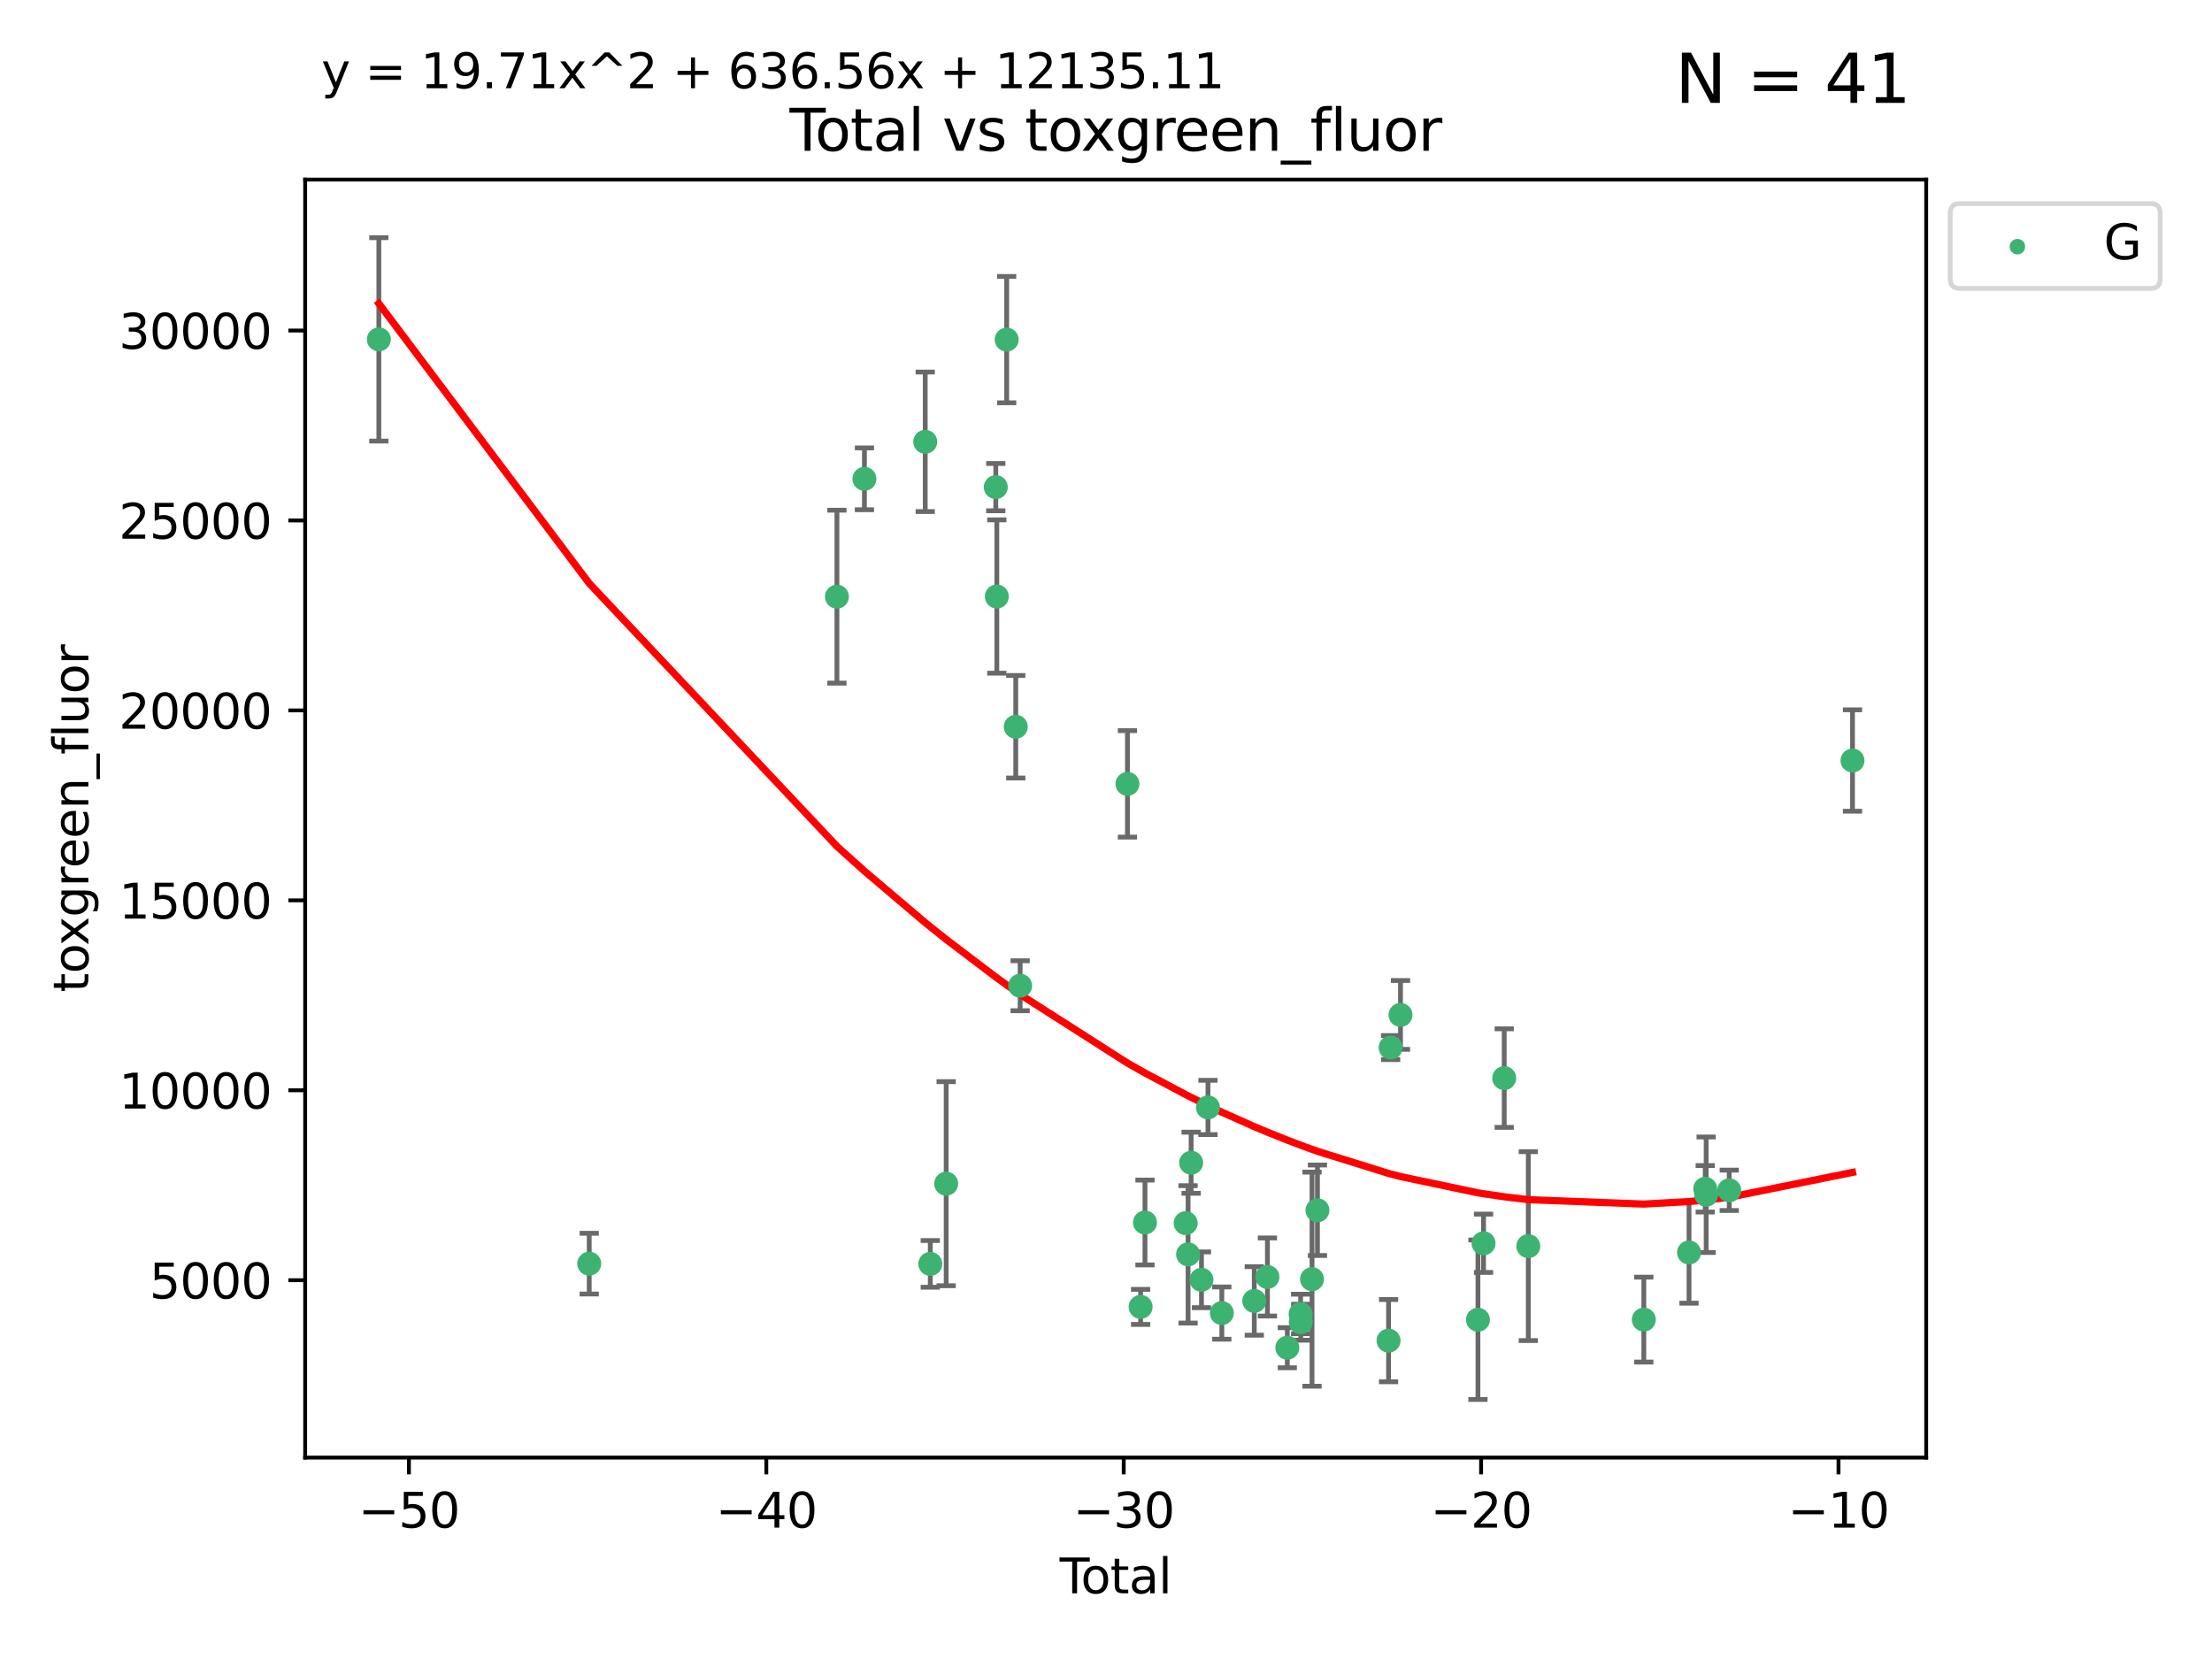 <?xml version="1.0" encoding="utf-8" standalone="no"?>
<!DOCTYPE svg PUBLIC "-//W3C//DTD SVG 1.1//EN"
  "http://www.w3.org/Graphics/SVG/1.1/DTD/svg11.dtd">
<svg xmlns:xlink="http://www.w3.org/1999/xlink" width="460.8pt" height="345.6pt" viewBox="0 0 460.8 345.6" xmlns="http://www.w3.org/2000/svg" version="1.1">
 <defs>
  <style type="text/css">*{stroke-linejoin: round; stroke-linecap: butt}</style>
 </defs>
 <g id="figure_1">
  <g id="patch_1">
   <path d="M 0 345.6 
L 460.8 345.6 
L 460.8 0 
L 0 0 
z
" style="fill: #ffffff"/>
  </g>
  <g id="axes_1">
   <g id="patch_2">
    <path d="M 63.571 303.64 
L 401.26 303.64 
L 401.26 37.411 
L 63.571 37.411 
z
" style="fill: #ffffff"/>
   </g>
   <g id="PathCollection_1">
    <defs>
     <path id="m1e263e8f6e" d="M 0 1.118 
C 0.297 1.118 0.581 1 0.791 0.791 
C 1 0.581 1.118 0.297 1.118 0 
C 1.118 -0.297 1 -0.581 0.791 -0.791 
C 0.581 -1 0.297 -1.118 0 -1.118 
C -0.297 -1.118 -0.581 -1 -0.791 -0.791 
C -1 -0.581 -1.118 -0.297 -1.118 0 
C -1.118 0.297 -1 0.581 -0.791 0.791 
C -0.581 1 -0.297 1.118 0 1.118 
z
" style="stroke: #3cb371"/>
    </defs>
    <g clip-path="url(#p60045086a9)">
     <use xlink:href="#m1e263e8f6e" x="78.921" y="70.697" style="fill: #3cb371; stroke: #3cb371"/>
     <use xlink:href="#m1e263e8f6e" x="122.745" y="263.244" style="fill: #3cb371; stroke: #3cb371"/>
     <use xlink:href="#m1e263e8f6e" x="174.347" y="124.296" style="fill: #3cb371; stroke: #3cb371"/>
     <use xlink:href="#m1e263e8f6e" x="180.076" y="99.749" style="fill: #3cb371; stroke: #3cb371"/>
     <use xlink:href="#m1e263e8f6e" x="192.744" y="92.039" style="fill: #3cb371; stroke: #3cb371"/>
     <use xlink:href="#m1e263e8f6e" x="193.795" y="263.288" style="fill: #3cb371; stroke: #3cb371"/>
     <use xlink:href="#m1e263e8f6e" x="197.107" y="246.582" style="fill: #3cb371; stroke: #3cb371"/>
     <use xlink:href="#m1e263e8f6e" x="207.44" y="101.477" style="fill: #3cb371; stroke: #3cb371"/>
     <use xlink:href="#m1e263e8f6e" x="207.655" y="124.265" style="fill: #3cb371; stroke: #3cb371"/>
     <use xlink:href="#m1e263e8f6e" x="209.708" y="70.746" style="fill: #3cb371; stroke: #3cb371"/>
     <use xlink:href="#m1e263e8f6e" x="211.603" y="151.397" style="fill: #3cb371; stroke: #3cb371"/>
     <use xlink:href="#m1e263e8f6e" x="212.514" y="205.347" style="fill: #3cb371; stroke: #3cb371"/>
     <use xlink:href="#m1e263e8f6e" x="234.867" y="163.297" style="fill: #3cb371; stroke: #3cb371"/>
     <use xlink:href="#m1e263e8f6e" x="237.612" y="272.248" style="fill: #3cb371; stroke: #3cb371"/>
     <use xlink:href="#m1e263e8f6e" x="238.521" y="254.672" style="fill: #3cb371; stroke: #3cb371"/>
     <use xlink:href="#m1e263e8f6e" x="246.995" y="254.801" style="fill: #3cb371; stroke: #3cb371"/>
     <use xlink:href="#m1e263e8f6e" x="247.498" y="261.306" style="fill: #3cb371; stroke: #3cb371"/>
     <use xlink:href="#m1e263e8f6e" x="248.132" y="242.216" style="fill: #3cb371; stroke: #3cb371"/>
     <use xlink:href="#m1e263e8f6e" x="250.289" y="266.605" style="fill: #3cb371; stroke: #3cb371"/>
     <use xlink:href="#m1e263e8f6e" x="251.643" y="230.701" style="fill: #3cb371; stroke: #3cb371"/>
     <use xlink:href="#m1e263e8f6e" x="254.53" y="273.537" style="fill: #3cb371; stroke: #3cb371"/>
     <use xlink:href="#m1e263e8f6e" x="261.288" y="271.005" style="fill: #3cb371; stroke: #3cb371"/>
     <use xlink:href="#m1e263e8f6e" x="264.028" y="266.018" style="fill: #3cb371; stroke: #3cb371"/>
     <use xlink:href="#m1e263e8f6e" x="268.172" y="280.752" style="fill: #3cb371; stroke: #3cb371"/>
     <use xlink:href="#m1e263e8f6e" x="270.942" y="273.724" style="fill: #3cb371; stroke: #3cb371"/>
     <use xlink:href="#m1e263e8f6e" x="270.973" y="275.443" style="fill: #3cb371; stroke: #3cb371"/>
     <use xlink:href="#m1e263e8f6e" x="273.319" y="266.474" style="fill: #3cb371; stroke: #3cb371"/>
     <use xlink:href="#m1e263e8f6e" x="274.449" y="252.122" style="fill: #3cb371; stroke: #3cb371"/>
     <use xlink:href="#m1e263e8f6e" x="289.262" y="279.285" style="fill: #3cb371; stroke: #3cb371"/>
     <use xlink:href="#m1e263e8f6e" x="289.699" y="218.227" style="fill: #3cb371; stroke: #3cb371"/>
     <use xlink:href="#m1e263e8f6e" x="291.75" y="211.426" style="fill: #3cb371; stroke: #3cb371"/>
     <use xlink:href="#m1e263e8f6e" x="307.883" y="274.926" style="fill: #3cb371; stroke: #3cb371"/>
     <use xlink:href="#m1e263e8f6e" x="309.049" y="258.998" style="fill: #3cb371; stroke: #3cb371"/>
     <use xlink:href="#m1e263e8f6e" x="313.358" y="224.588" style="fill: #3cb371; stroke: #3cb371"/>
     <use xlink:href="#m1e263e8f6e" x="318.374" y="259.592" style="fill: #3cb371; stroke: #3cb371"/>
     <use xlink:href="#m1e263e8f6e" x="342.437" y="274.898" style="fill: #3cb371; stroke: #3cb371"/>
     <use xlink:href="#m1e263e8f6e" x="351.854" y="260.916" style="fill: #3cb371; stroke: #3cb371"/>
     <use xlink:href="#m1e263e8f6e" x="355.23" y="247.646" style="fill: #3cb371; stroke: #3cb371"/>
     <use xlink:href="#m1e263e8f6e" x="355.424" y="248.886" style="fill: #3cb371; stroke: #3cb371"/>
     <use xlink:href="#m1e263e8f6e" x="360.232" y="247.962" style="fill: #3cb371; stroke: #3cb371"/>
     <use xlink:href="#m1e263e8f6e" x="385.911" y="158.432" style="fill: #3cb371; stroke: #3cb371"/>
    </g>
   </g>
   <g id="matplotlib.axis_1">
    <g id="xtick_1">
     <g id="line2d_1">
      <defs>
       <path id="ma4c4cfadae" d="M 0 0 
L 0 3.5 
" style="stroke: #000000; stroke-width: 0.8"/>
      </defs>
      <g>
       <use xlink:href="#ma4c4cfadae" x="85.187" y="303.64" style="stroke: #000000; stroke-width: 0.8"/>
      </g>
     </g>
     <g id="text_1">
      <!-- −50 -->
      <g transform="translate(74.634 318.238)scale(0.1 -0.1)">
       <defs>
        <path id="DejaVuSans-2212" d="M 678 2272 
L 4684 2272 
L 4684 1741 
L 678 1741 
L 678 2272 
z
" transform="scale(0.016)"/>
        <path id="DejaVuSans-35" d="M 691 4666 
L 3169 4666 
L 3169 4134 
L 1269 4134 
L 1269 2991 
Q 1406 3038 1543 3061 
Q 1681 3084 1819 3084 
Q 2600 3084 3056 2656 
Q 3513 2228 3513 1497 
Q 3513 744 3044 326 
Q 2575 -91 1722 -91 
Q 1428 -91 1123 -41 
Q 819 9 494 109 
L 494 744 
Q 775 591 1075 516 
Q 1375 441 1709 441 
Q 2250 441 2565 725 
Q 2881 1009 2881 1497 
Q 2881 1984 2565 2268 
Q 2250 2553 1709 2553 
Q 1456 2553 1204 2497 
Q 953 2441 691 2322 
L 691 4666 
z
" transform="scale(0.016)"/>
        <path id="DejaVuSans-30" d="M 2034 4250 
Q 1547 4250 1301 3770 
Q 1056 3291 1056 2328 
Q 1056 1369 1301 889 
Q 1547 409 2034 409 
Q 2525 409 2770 889 
Q 3016 1369 3016 2328 
Q 3016 3291 2770 3770 
Q 2525 4250 2034 4250 
z
M 2034 4750 
Q 2819 4750 3233 4129 
Q 3647 3509 3647 2328 
Q 3647 1150 3233 529 
Q 2819 -91 2034 -91 
Q 1250 -91 836 529 
Q 422 1150 422 2328 
Q 422 3509 836 4129 
Q 1250 4750 2034 4750 
z
" transform="scale(0.016)"/>
       </defs>
       <use xlink:href="#DejaVuSans-2212"/>
       <use xlink:href="#DejaVuSans-35" x="83.789"/>
       <use xlink:href="#DejaVuSans-30" x="147.412"/>
      </g>
     </g>
    </g>
    <g id="xtick_2">
     <g id="line2d_2">
      <g>
       <use xlink:href="#ma4c4cfadae" x="159.638" y="303.64" style="stroke: #000000; stroke-width: 0.8"/>
      </g>
     </g>
     <g id="text_2">
      <!-- −40 -->
      <g transform="translate(149.086 318.238)scale(0.1 -0.1)">
       <defs>
        <path id="DejaVuSans-34" d="M 2419 4116 
L 825 1625 
L 2419 1625 
L 2419 4116 
z
M 2253 4666 
L 3047 4666 
L 3047 1625 
L 3713 1625 
L 3713 1100 
L 3047 1100 
L 3047 0 
L 2419 0 
L 2419 1100 
L 313 1100 
L 313 1709 
L 2253 4666 
z
" transform="scale(0.016)"/>
       </defs>
       <use xlink:href="#DejaVuSans-2212"/>
       <use xlink:href="#DejaVuSans-34" x="83.789"/>
       <use xlink:href="#DejaVuSans-30" x="147.412"/>
      </g>
     </g>
    </g>
    <g id="xtick_3">
     <g id="line2d_3">
      <g>
       <use xlink:href="#ma4c4cfadae" x="234.089" y="303.64" style="stroke: #000000; stroke-width: 0.8"/>
      </g>
     </g>
     <g id="text_3">
      <!-- −30 -->
      <g transform="translate(223.537 318.238)scale(0.1 -0.1)">
       <defs>
        <path id="DejaVuSans-33" d="M 2597 2516 
Q 3050 2419 3304 2112 
Q 3559 1806 3559 1356 
Q 3559 666 3084 287 
Q 2609 -91 1734 -91 
Q 1441 -91 1130 -33 
Q 819 25 488 141 
L 488 750 
Q 750 597 1062 519 
Q 1375 441 1716 441 
Q 2309 441 2620 675 
Q 2931 909 2931 1356 
Q 2931 1769 2642 2001 
Q 2353 2234 1838 2234 
L 1294 2234 
L 1294 2753 
L 1863 2753 
Q 2328 2753 2575 2939 
Q 2822 3125 2822 3475 
Q 2822 3834 2567 4026 
Q 2313 4219 1838 4219 
Q 1578 4219 1281 4162 
Q 984 4106 628 3988 
L 628 4550 
Q 988 4650 1302 4700 
Q 1616 4750 1894 4750 
Q 2613 4750 3031 4423 
Q 3450 4097 3450 3541 
Q 3450 3153 3228 2886 
Q 3006 2619 2597 2516 
z
" transform="scale(0.016)"/>
       </defs>
       <use xlink:href="#DejaVuSans-2212"/>
       <use xlink:href="#DejaVuSans-33" x="83.789"/>
       <use xlink:href="#DejaVuSans-30" x="147.412"/>
      </g>
     </g>
    </g>
    <g id="xtick_4">
     <g id="line2d_4">
      <g>
       <use xlink:href="#ma4c4cfadae" x="308.541" y="303.64" style="stroke: #000000; stroke-width: 0.8"/>
      </g>
     </g>
     <g id="text_4">
      <!-- −20 -->
      <g transform="translate(297.988 318.238)scale(0.1 -0.1)">
       <defs>
        <path id="DejaVuSans-32" d="M 1228 531 
L 3431 531 
L 3431 0 
L 469 0 
L 469 531 
Q 828 903 1448 1529 
Q 2069 2156 2228 2338 
Q 2531 2678 2651 2914 
Q 2772 3150 2772 3378 
Q 2772 3750 2511 3984 
Q 2250 4219 1831 4219 
Q 1534 4219 1204 4116 
Q 875 4013 500 3803 
L 500 4441 
Q 881 4594 1212 4672 
Q 1544 4750 1819 4750 
Q 2544 4750 2975 4387 
Q 3406 4025 3406 3419 
Q 3406 3131 3298 2873 
Q 3191 2616 2906 2266 
Q 2828 2175 2409 1742 
Q 1991 1309 1228 531 
z
" transform="scale(0.016)"/>
       </defs>
       <use xlink:href="#DejaVuSans-2212"/>
       <use xlink:href="#DejaVuSans-32" x="83.789"/>
       <use xlink:href="#DejaVuSans-30" x="147.412"/>
      </g>
     </g>
    </g>
    <g id="xtick_5">
     <g id="line2d_5">
      <g>
       <use xlink:href="#ma4c4cfadae" x="382.992" y="303.64" style="stroke: #000000; stroke-width: 0.8"/>
      </g>
     </g>
     <g id="text_5">
      <!-- −10 -->
      <g transform="translate(372.44 318.238)scale(0.1 -0.1)">
       <defs>
        <path id="DejaVuSans-31" d="M 794 531 
L 1825 531 
L 1825 4091 
L 703 3866 
L 703 4441 
L 1819 4666 
L 2450 4666 
L 2450 531 
L 3481 531 
L 3481 0 
L 794 0 
L 794 531 
z
" transform="scale(0.016)"/>
       </defs>
       <use xlink:href="#DejaVuSans-2212"/>
       <use xlink:href="#DejaVuSans-31" x="83.789"/>
       <use xlink:href="#DejaVuSans-30" x="147.412"/>
      </g>
     </g>
    </g>
    <g id="text_6">
     <!-- Total -->
     <g transform="translate(220.739 331.917)scale(0.1 -0.1)">
      <defs>
       <path id="DejaVuSans-54" d="M -19 4666 
L 3928 4666 
L 3928 4134 
L 2272 4134 
L 2272 0 
L 1638 0 
L 1638 4134 
L -19 4134 
L -19 4666 
z
" transform="scale(0.016)"/>
       <path id="DejaVuSans-6f" d="M 1959 3097 
Q 1497 3097 1228 2736 
Q 959 2375 959 1747 
Q 959 1119 1226 758 
Q 1494 397 1959 397 
Q 2419 397 2687 759 
Q 2956 1122 2956 1747 
Q 2956 2369 2687 2733 
Q 2419 3097 1959 3097 
z
M 1959 3584 
Q 2709 3584 3137 3096 
Q 3566 2609 3566 1747 
Q 3566 888 3137 398 
Q 2709 -91 1959 -91 
Q 1206 -91 779 398 
Q 353 888 353 1747 
Q 353 2609 779 3096 
Q 1206 3584 1959 3584 
z
" transform="scale(0.016)"/>
       <path id="DejaVuSans-74" d="M 1172 4494 
L 1172 3500 
L 2356 3500 
L 2356 3053 
L 1172 3053 
L 1172 1153 
Q 1172 725 1289 603 
Q 1406 481 1766 481 
L 2356 481 
L 2356 0 
L 1766 0 
Q 1100 0 847 248 
Q 594 497 594 1153 
L 594 3053 
L 172 3053 
L 172 3500 
L 594 3500 
L 594 4494 
L 1172 4494 
z
" transform="scale(0.016)"/>
       <path id="DejaVuSans-61" d="M 2194 1759 
Q 1497 1759 1228 1600 
Q 959 1441 959 1056 
Q 959 750 1161 570 
Q 1363 391 1709 391 
Q 2188 391 2477 730 
Q 2766 1069 2766 1631 
L 2766 1759 
L 2194 1759 
z
M 3341 1997 
L 3341 0 
L 2766 0 
L 2766 531 
Q 2569 213 2275 61 
Q 1981 -91 1556 -91 
Q 1019 -91 701 211 
Q 384 513 384 1019 
Q 384 1609 779 1909 
Q 1175 2209 1959 2209 
L 2766 2209 
L 2766 2266 
Q 2766 2663 2505 2880 
Q 2244 3097 1772 3097 
Q 1472 3097 1187 3025 
Q 903 2953 641 2809 
L 641 3341 
Q 956 3463 1253 3523 
Q 1550 3584 1831 3584 
Q 2591 3584 2966 3190 
Q 3341 2797 3341 1997 
z
" transform="scale(0.016)"/>
       <path id="DejaVuSans-6c" d="M 603 4863 
L 1178 4863 
L 1178 0 
L 603 0 
L 603 4863 
z
" transform="scale(0.016)"/>
      </defs>
      <use xlink:href="#DejaVuSans-54"/>
      <use xlink:href="#DejaVuSans-6f" x="44.084"/>
      <use xlink:href="#DejaVuSans-74" x="105.266"/>
      <use xlink:href="#DejaVuSans-61" x="144.475"/>
      <use xlink:href="#DejaVuSans-6c" x="205.754"/>
     </g>
    </g>
   </g>
   <g id="matplotlib.axis_2">
    <g id="ytick_1">
     <g id="line2d_6">
      <defs>
       <path id="mcd22db658a" d="M 0 0 
L -3.5 0 
" style="stroke: #000000; stroke-width: 0.8"/>
      </defs>
      <g>
       <use xlink:href="#mcd22db658a" x="63.571" y="266.693" style="stroke: #000000; stroke-width: 0.8"/>
      </g>
     </g>
     <g id="text_7">
      <!-- 5000 -->
      <g transform="translate(31.121 270.492)scale(0.1 -0.1)">
       <use xlink:href="#DejaVuSans-35"/>
       <use xlink:href="#DejaVuSans-30" x="63.623"/>
       <use xlink:href="#DejaVuSans-30" x="127.246"/>
       <use xlink:href="#DejaVuSans-30" x="190.869"/>
      </g>
     </g>
    </g>
    <g id="ytick_2">
     <g id="line2d_7">
      <g>
       <use xlink:href="#mcd22db658a" x="63.571" y="227.125" style="stroke: #000000; stroke-width: 0.8"/>
      </g>
     </g>
     <g id="text_8">
      <!-- 10000 -->
      <g transform="translate(24.759 230.924)scale(0.1 -0.1)">
       <use xlink:href="#DejaVuSans-31"/>
       <use xlink:href="#DejaVuSans-30" x="63.623"/>
       <use xlink:href="#DejaVuSans-30" x="127.246"/>
       <use xlink:href="#DejaVuSans-30" x="190.869"/>
       <use xlink:href="#DejaVuSans-30" x="254.492"/>
      </g>
     </g>
    </g>
    <g id="ytick_3">
     <g id="line2d_8">
      <g>
       <use xlink:href="#mcd22db658a" x="63.571" y="187.557" style="stroke: #000000; stroke-width: 0.8"/>
      </g>
     </g>
     <g id="text_9">
      <!-- 15000 -->
      <g transform="translate(24.759 191.356)scale(0.1 -0.1)">
       <use xlink:href="#DejaVuSans-31"/>
       <use xlink:href="#DejaVuSans-35" x="63.623"/>
       <use xlink:href="#DejaVuSans-30" x="127.246"/>
       <use xlink:href="#DejaVuSans-30" x="190.869"/>
       <use xlink:href="#DejaVuSans-30" x="254.492"/>
      </g>
     </g>
    </g>
    <g id="ytick_4">
     <g id="line2d_9">
      <g>
       <use xlink:href="#mcd22db658a" x="63.571" y="147.989" style="stroke: #000000; stroke-width: 0.8"/>
      </g>
     </g>
     <g id="text_10">
      <!-- 20000 -->
      <g transform="translate(24.759 151.788)scale(0.1 -0.1)">
       <use xlink:href="#DejaVuSans-32"/>
       <use xlink:href="#DejaVuSans-30" x="63.623"/>
       <use xlink:href="#DejaVuSans-30" x="127.246"/>
       <use xlink:href="#DejaVuSans-30" x="190.869"/>
       <use xlink:href="#DejaVuSans-30" x="254.492"/>
      </g>
     </g>
    </g>
    <g id="ytick_5">
     <g id="line2d_10">
      <g>
       <use xlink:href="#mcd22db658a" x="63.571" y="108.421" style="stroke: #000000; stroke-width: 0.8"/>
      </g>
     </g>
     <g id="text_11">
      <!-- 25000 -->
      <g transform="translate(24.759 112.22)scale(0.1 -0.1)">
       <use xlink:href="#DejaVuSans-32"/>
       <use xlink:href="#DejaVuSans-35" x="63.623"/>
       <use xlink:href="#DejaVuSans-30" x="127.246"/>
       <use xlink:href="#DejaVuSans-30" x="190.869"/>
       <use xlink:href="#DejaVuSans-30" x="254.492"/>
      </g>
     </g>
    </g>
    <g id="ytick_6">
     <g id="line2d_11">
      <g>
       <use xlink:href="#mcd22db658a" x="63.571" y="68.853" style="stroke: #000000; stroke-width: 0.8"/>
      </g>
     </g>
     <g id="text_12">
      <!-- 30000 -->
      <g transform="translate(24.759 72.652)scale(0.1 -0.1)">
       <use xlink:href="#DejaVuSans-33"/>
       <use xlink:href="#DejaVuSans-30" x="63.623"/>
       <use xlink:href="#DejaVuSans-30" x="127.246"/>
       <use xlink:href="#DejaVuSans-30" x="190.869"/>
       <use xlink:href="#DejaVuSans-30" x="254.492"/>
      </g>
     </g>
    </g>
    <g id="text_13">
     <!-- toxgreen_fluor -->
     <g transform="translate(18.401 206.72)rotate(-90)scale(0.1 -0.1)">
      <defs>
       <path id="DejaVuSans-78" d="M 3513 3500 
L 2247 1797 
L 3578 0 
L 2900 0 
L 1881 1375 
L 863 0 
L 184 0 
L 1544 1831 
L 300 3500 
L 978 3500 
L 1906 2253 
L 2834 3500 
L 3513 3500 
z
" transform="scale(0.016)"/>
       <path id="DejaVuSans-67" d="M 2906 1791 
Q 2906 2416 2648 2759 
Q 2391 3103 1925 3103 
Q 1463 3103 1205 2759 
Q 947 2416 947 1791 
Q 947 1169 1205 825 
Q 1463 481 1925 481 
Q 2391 481 2648 825 
Q 2906 1169 2906 1791 
z
M 3481 434 
Q 3481 -459 3084 -895 
Q 2688 -1331 1869 -1331 
Q 1566 -1331 1297 -1286 
Q 1028 -1241 775 -1147 
L 775 -588 
Q 1028 -725 1275 -790 
Q 1522 -856 1778 -856 
Q 2344 -856 2625 -561 
Q 2906 -266 2906 331 
L 2906 616 
Q 2728 306 2450 153 
Q 2172 0 1784 0 
Q 1141 0 747 490 
Q 353 981 353 1791 
Q 353 2603 747 3093 
Q 1141 3584 1784 3584 
Q 2172 3584 2450 3431 
Q 2728 3278 2906 2969 
L 2906 3500 
L 3481 3500 
L 3481 434 
z
" transform="scale(0.016)"/>
       <path id="DejaVuSans-72" d="M 2631 2963 
Q 2534 3019 2420 3045 
Q 2306 3072 2169 3072 
Q 1681 3072 1420 2755 
Q 1159 2438 1159 1844 
L 1159 0 
L 581 0 
L 581 3500 
L 1159 3500 
L 1159 2956 
Q 1341 3275 1631 3429 
Q 1922 3584 2338 3584 
Q 2397 3584 2469 3576 
Q 2541 3569 2628 3553 
L 2631 2963 
z
" transform="scale(0.016)"/>
       <path id="DejaVuSans-65" d="M 3597 1894 
L 3597 1613 
L 953 1613 
Q 991 1019 1311 708 
Q 1631 397 2203 397 
Q 2534 397 2845 478 
Q 3156 559 3463 722 
L 3463 178 
Q 3153 47 2828 -22 
Q 2503 -91 2169 -91 
Q 1331 -91 842 396 
Q 353 884 353 1716 
Q 353 2575 817 3079 
Q 1281 3584 2069 3584 
Q 2775 3584 3186 3129 
Q 3597 2675 3597 1894 
z
M 3022 2063 
Q 3016 2534 2758 2815 
Q 2500 3097 2075 3097 
Q 1594 3097 1305 2825 
Q 1016 2553 972 2059 
L 3022 2063 
z
" transform="scale(0.016)"/>
       <path id="DejaVuSans-6e" d="M 3513 2113 
L 3513 0 
L 2938 0 
L 2938 2094 
Q 2938 2591 2744 2837 
Q 2550 3084 2163 3084 
Q 1697 3084 1428 2787 
Q 1159 2491 1159 1978 
L 1159 0 
L 581 0 
L 581 3500 
L 1159 3500 
L 1159 2956 
Q 1366 3272 1645 3428 
Q 1925 3584 2291 3584 
Q 2894 3584 3203 3211 
Q 3513 2838 3513 2113 
z
" transform="scale(0.016)"/>
       <path id="DejaVuSans-5f" d="M 3263 -1063 
L 3263 -1509 
L -63 -1509 
L -63 -1063 
L 3263 -1063 
z
" transform="scale(0.016)"/>
       <path id="DejaVuSans-66" d="M 2375 4863 
L 2375 4384 
L 1825 4384 
Q 1516 4384 1395 4259 
Q 1275 4134 1275 3809 
L 1275 3500 
L 2222 3500 
L 2222 3053 
L 1275 3053 
L 1275 0 
L 697 0 
L 697 3053 
L 147 3053 
L 147 3500 
L 697 3500 
L 697 3744 
Q 697 4328 969 4595 
Q 1241 4863 1831 4863 
L 2375 4863 
z
" transform="scale(0.016)"/>
       <path id="DejaVuSans-75" d="M 544 1381 
L 544 3500 
L 1119 3500 
L 1119 1403 
Q 1119 906 1312 657 
Q 1506 409 1894 409 
Q 2359 409 2629 706 
Q 2900 1003 2900 1516 
L 2900 3500 
L 3475 3500 
L 3475 0 
L 2900 0 
L 2900 538 
Q 2691 219 2414 64 
Q 2138 -91 1772 -91 
Q 1169 -91 856 284 
Q 544 659 544 1381 
z
M 1991 3584 
L 1991 3584 
z
" transform="scale(0.016)"/>
      </defs>
      <use xlink:href="#DejaVuSans-74"/>
      <use xlink:href="#DejaVuSans-6f" x="39.209"/>
      <use xlink:href="#DejaVuSans-78" x="97.266"/>
      <use xlink:href="#DejaVuSans-67" x="156.445"/>
      <use xlink:href="#DejaVuSans-72" x="219.922"/>
      <use xlink:href="#DejaVuSans-65" x="258.785"/>
      <use xlink:href="#DejaVuSans-65" x="320.309"/>
      <use xlink:href="#DejaVuSans-6e" x="381.832"/>
      <use xlink:href="#DejaVuSans-5f" x="445.211"/>
      <use xlink:href="#DejaVuSans-66" x="495.211"/>
      <use xlink:href="#DejaVuSans-6c" x="530.416"/>
      <use xlink:href="#DejaVuSans-75" x="558.199"/>
      <use xlink:href="#DejaVuSans-6f" x="621.578"/>
      <use xlink:href="#DejaVuSans-72" x="682.76"/>
     </g>
    </g>
   </g>
   <g id="LineCollection_1">
    <path d="M 78.921 91.882 
L 78.921 49.513 
" clip-path="url(#p60045086a9)" style="fill: none; stroke: #696969"/>
    <path d="M 122.745 269.569 
L 122.745 256.919 
" clip-path="url(#p60045086a9)" style="fill: none; stroke: #696969"/>
    <path d="M 174.347 142.309 
L 174.347 106.282 
" clip-path="url(#p60045086a9)" style="fill: none; stroke: #696969"/>
    <path d="M 180.076 106.185 
L 180.076 93.313 
" clip-path="url(#p60045086a9)" style="fill: none; stroke: #696969"/>
    <path d="M 192.744 106.568 
L 192.744 77.509 
" clip-path="url(#p60045086a9)" style="fill: none; stroke: #696969"/>
    <path d="M 193.795 268.154 
L 193.795 258.423 
" clip-path="url(#p60045086a9)" style="fill: none; stroke: #696969"/>
    <path d="M 197.107 267.841 
L 197.107 225.323 
" clip-path="url(#p60045086a9)" style="fill: none; stroke: #696969"/>
    <path d="M 207.44 106.404 
L 207.44 96.549 
" clip-path="url(#p60045086a9)" style="fill: none; stroke: #696969"/>
    <path d="M 207.655 140.234 
L 207.655 108.295 
" clip-path="url(#p60045086a9)" style="fill: none; stroke: #696969"/>
    <path d="M 209.708 83.907 
L 209.708 57.586 
" clip-path="url(#p60045086a9)" style="fill: none; stroke: #696969"/>
    <path d="M 211.603 162.075 
L 211.603 140.718 
" clip-path="url(#p60045086a9)" style="fill: none; stroke: #696969"/>
    <path d="M 212.514 210.557 
L 212.514 200.138 
" clip-path="url(#p60045086a9)" style="fill: none; stroke: #696969"/>
    <path d="M 234.867 174.387 
L 234.867 152.207 
" clip-path="url(#p60045086a9)" style="fill: none; stroke: #696969"/>
    <path d="M 237.612 275.902 
L 237.612 268.594 
" clip-path="url(#p60045086a9)" style="fill: none; stroke: #696969"/>
    <path d="M 238.521 263.511 
L 238.521 245.832 
" clip-path="url(#p60045086a9)" style="fill: none; stroke: #696969"/>
    <path d="M 246.995 255.473 
L 246.995 254.128 
" clip-path="url(#p60045086a9)" style="fill: none; stroke: #696969"/>
    <path d="M 247.498 275.619 
L 247.498 246.993 
" clip-path="url(#p60045086a9)" style="fill: none; stroke: #696969"/>
    <path d="M 248.132 248.578 
L 248.132 235.854 
" clip-path="url(#p60045086a9)" style="fill: none; stroke: #696969"/>
    <path d="M 250.289 272.414 
L 250.289 260.795 
" clip-path="url(#p60045086a9)" style="fill: none; stroke: #696969"/>
    <path d="M 251.643 236.35 
L 251.643 225.052 
" clip-path="url(#p60045086a9)" style="fill: none; stroke: #696969"/>
    <path d="M 254.53 278.977 
L 254.53 268.098 
" clip-path="url(#p60045086a9)" style="fill: none; stroke: #696969"/>
    <path d="M 261.288 278.145 
L 261.288 263.865 
" clip-path="url(#p60045086a9)" style="fill: none; stroke: #696969"/>
    <path d="M 264.028 274.149 
L 264.028 257.888 
" clip-path="url(#p60045086a9)" style="fill: none; stroke: #696969"/>
    <path d="M 268.172 284.926 
L 268.172 276.579 
" clip-path="url(#p60045086a9)" style="fill: none; stroke: #696969"/>
    <path d="M 270.942 277.841 
L 270.942 269.608 
" clip-path="url(#p60045086a9)" style="fill: none; stroke: #696969"/>
    <path d="M 270.973 279.191 
L 270.973 271.695 
" clip-path="url(#p60045086a9)" style="fill: none; stroke: #696969"/>
    <path d="M 273.319 288.774 
L 273.319 244.174 
" clip-path="url(#p60045086a9)" style="fill: none; stroke: #696969"/>
    <path d="M 274.449 261.548 
L 274.449 242.697 
" clip-path="url(#p60045086a9)" style="fill: none; stroke: #696969"/>
    <path d="M 289.262 287.854 
L 289.262 270.717 
" clip-path="url(#p60045086a9)" style="fill: none; stroke: #696969"/>
    <path d="M 289.699 220.73 
L 289.699 215.723 
" clip-path="url(#p60045086a9)" style="fill: none; stroke: #696969"/>
    <path d="M 291.75 218.596 
L 291.75 204.256 
" clip-path="url(#p60045086a9)" style="fill: none; stroke: #696969"/>
    <path d="M 307.883 291.539 
L 307.883 258.313 
" clip-path="url(#p60045086a9)" style="fill: none; stroke: #696969"/>
    <path d="M 309.049 265.074 
L 309.049 252.922 
" clip-path="url(#p60045086a9)" style="fill: none; stroke: #696969"/>
    <path d="M 313.358 234.857 
L 313.358 214.32 
" clip-path="url(#p60045086a9)" style="fill: none; stroke: #696969"/>
    <path d="M 318.374 279.266 
L 318.374 239.918 
" clip-path="url(#p60045086a9)" style="fill: none; stroke: #696969"/>
    <path d="M 342.437 283.742 
L 342.437 266.054 
" clip-path="url(#p60045086a9)" style="fill: none; stroke: #696969"/>
    <path d="M 351.854 271.48 
L 351.854 250.353 
" clip-path="url(#p60045086a9)" style="fill: none; stroke: #696969"/>
    <path d="M 355.23 252.489 
L 355.23 242.802 
" clip-path="url(#p60045086a9)" style="fill: none; stroke: #696969"/>
    <path d="M 355.424 260.915 
L 355.424 236.858 
" clip-path="url(#p60045086a9)" style="fill: none; stroke: #696969"/>
    <path d="M 360.232 252.169 
L 360.232 243.756 
" clip-path="url(#p60045086a9)" style="fill: none; stroke: #696969"/>
    <path d="M 385.911 168.993 
L 385.911 147.871 
" clip-path="url(#p60045086a9)" style="fill: none; stroke: #696969"/>
   </g>
   <g id="line2d_12">
    <defs>
     <path id="m87ca6bdccc" d="M 2 0 
L -2 -0 
" style="stroke: #696969"/>
    </defs>
    <g clip-path="url(#p60045086a9)">
     <use xlink:href="#m87ca6bdccc" x="78.921" y="91.882" style="fill: #696969; stroke: #696969"/>
     <use xlink:href="#m87ca6bdccc" x="122.745" y="269.569" style="fill: #696969; stroke: #696969"/>
     <use xlink:href="#m87ca6bdccc" x="174.347" y="142.309" style="fill: #696969; stroke: #696969"/>
     <use xlink:href="#m87ca6bdccc" x="180.076" y="106.185" style="fill: #696969; stroke: #696969"/>
     <use xlink:href="#m87ca6bdccc" x="192.744" y="106.568" style="fill: #696969; stroke: #696969"/>
     <use xlink:href="#m87ca6bdccc" x="193.795" y="268.154" style="fill: #696969; stroke: #696969"/>
     <use xlink:href="#m87ca6bdccc" x="197.107" y="267.841" style="fill: #696969; stroke: #696969"/>
     <use xlink:href="#m87ca6bdccc" x="207.44" y="106.404" style="fill: #696969; stroke: #696969"/>
     <use xlink:href="#m87ca6bdccc" x="207.655" y="140.234" style="fill: #696969; stroke: #696969"/>
     <use xlink:href="#m87ca6bdccc" x="209.708" y="83.907" style="fill: #696969; stroke: #696969"/>
     <use xlink:href="#m87ca6bdccc" x="211.603" y="162.075" style="fill: #696969; stroke: #696969"/>
     <use xlink:href="#m87ca6bdccc" x="212.514" y="210.557" style="fill: #696969; stroke: #696969"/>
     <use xlink:href="#m87ca6bdccc" x="234.867" y="174.387" style="fill: #696969; stroke: #696969"/>
     <use xlink:href="#m87ca6bdccc" x="237.612" y="275.902" style="fill: #696969; stroke: #696969"/>
     <use xlink:href="#m87ca6bdccc" x="238.521" y="263.511" style="fill: #696969; stroke: #696969"/>
     <use xlink:href="#m87ca6bdccc" x="246.995" y="255.473" style="fill: #696969; stroke: #696969"/>
     <use xlink:href="#m87ca6bdccc" x="247.498" y="275.619" style="fill: #696969; stroke: #696969"/>
     <use xlink:href="#m87ca6bdccc" x="248.132" y="248.578" style="fill: #696969; stroke: #696969"/>
     <use xlink:href="#m87ca6bdccc" x="250.289" y="272.414" style="fill: #696969; stroke: #696969"/>
     <use xlink:href="#m87ca6bdccc" x="251.643" y="236.35" style="fill: #696969; stroke: #696969"/>
     <use xlink:href="#m87ca6bdccc" x="254.53" y="278.977" style="fill: #696969; stroke: #696969"/>
     <use xlink:href="#m87ca6bdccc" x="261.288" y="278.145" style="fill: #696969; stroke: #696969"/>
     <use xlink:href="#m87ca6bdccc" x="264.028" y="274.149" style="fill: #696969; stroke: #696969"/>
     <use xlink:href="#m87ca6bdccc" x="268.172" y="284.926" style="fill: #696969; stroke: #696969"/>
     <use xlink:href="#m87ca6bdccc" x="270.942" y="277.841" style="fill: #696969; stroke: #696969"/>
     <use xlink:href="#m87ca6bdccc" x="270.973" y="279.191" style="fill: #696969; stroke: #696969"/>
     <use xlink:href="#m87ca6bdccc" x="273.319" y="288.774" style="fill: #696969; stroke: #696969"/>
     <use xlink:href="#m87ca6bdccc" x="274.449" y="261.548" style="fill: #696969; stroke: #696969"/>
     <use xlink:href="#m87ca6bdccc" x="289.262" y="287.854" style="fill: #696969; stroke: #696969"/>
     <use xlink:href="#m87ca6bdccc" x="289.699" y="220.73" style="fill: #696969; stroke: #696969"/>
     <use xlink:href="#m87ca6bdccc" x="291.75" y="218.596" style="fill: #696969; stroke: #696969"/>
     <use xlink:href="#m87ca6bdccc" x="307.883" y="291.539" style="fill: #696969; stroke: #696969"/>
     <use xlink:href="#m87ca6bdccc" x="309.049" y="265.074" style="fill: #696969; stroke: #696969"/>
     <use xlink:href="#m87ca6bdccc" x="313.358" y="234.857" style="fill: #696969; stroke: #696969"/>
     <use xlink:href="#m87ca6bdccc" x="318.374" y="279.266" style="fill: #696969; stroke: #696969"/>
     <use xlink:href="#m87ca6bdccc" x="342.437" y="283.742" style="fill: #696969; stroke: #696969"/>
     <use xlink:href="#m87ca6bdccc" x="351.854" y="271.48" style="fill: #696969; stroke: #696969"/>
     <use xlink:href="#m87ca6bdccc" x="355.23" y="252.489" style="fill: #696969; stroke: #696969"/>
     <use xlink:href="#m87ca6bdccc" x="355.424" y="260.915" style="fill: #696969; stroke: #696969"/>
     <use xlink:href="#m87ca6bdccc" x="360.232" y="252.169" style="fill: #696969; stroke: #696969"/>
     <use xlink:href="#m87ca6bdccc" x="385.911" y="168.993" style="fill: #696969; stroke: #696969"/>
    </g>
   </g>
   <g id="line2d_13">
    <g clip-path="url(#p60045086a9)">
     <use xlink:href="#m87ca6bdccc" x="78.921" y="49.513" style="fill: #696969; stroke: #696969"/>
     <use xlink:href="#m87ca6bdccc" x="122.745" y="256.919" style="fill: #696969; stroke: #696969"/>
     <use xlink:href="#m87ca6bdccc" x="174.347" y="106.282" style="fill: #696969; stroke: #696969"/>
     <use xlink:href="#m87ca6bdccc" x="180.076" y="93.313" style="fill: #696969; stroke: #696969"/>
     <use xlink:href="#m87ca6bdccc" x="192.744" y="77.509" style="fill: #696969; stroke: #696969"/>
     <use xlink:href="#m87ca6bdccc" x="193.795" y="258.423" style="fill: #696969; stroke: #696969"/>
     <use xlink:href="#m87ca6bdccc" x="197.107" y="225.323" style="fill: #696969; stroke: #696969"/>
     <use xlink:href="#m87ca6bdccc" x="207.44" y="96.549" style="fill: #696969; stroke: #696969"/>
     <use xlink:href="#m87ca6bdccc" x="207.655" y="108.295" style="fill: #696969; stroke: #696969"/>
     <use xlink:href="#m87ca6bdccc" x="209.708" y="57.586" style="fill: #696969; stroke: #696969"/>
     <use xlink:href="#m87ca6bdccc" x="211.603" y="140.718" style="fill: #696969; stroke: #696969"/>
     <use xlink:href="#m87ca6bdccc" x="212.514" y="200.138" style="fill: #696969; stroke: #696969"/>
     <use xlink:href="#m87ca6bdccc" x="234.867" y="152.207" style="fill: #696969; stroke: #696969"/>
     <use xlink:href="#m87ca6bdccc" x="237.612" y="268.594" style="fill: #696969; stroke: #696969"/>
     <use xlink:href="#m87ca6bdccc" x="238.521" y="245.832" style="fill: #696969; stroke: #696969"/>
     <use xlink:href="#m87ca6bdccc" x="246.995" y="254.128" style="fill: #696969; stroke: #696969"/>
     <use xlink:href="#m87ca6bdccc" x="247.498" y="246.993" style="fill: #696969; stroke: #696969"/>
     <use xlink:href="#m87ca6bdccc" x="248.132" y="235.854" style="fill: #696969; stroke: #696969"/>
     <use xlink:href="#m87ca6bdccc" x="250.289" y="260.795" style="fill: #696969; stroke: #696969"/>
     <use xlink:href="#m87ca6bdccc" x="251.643" y="225.052" style="fill: #696969; stroke: #696969"/>
     <use xlink:href="#m87ca6bdccc" x="254.53" y="268.098" style="fill: #696969; stroke: #696969"/>
     <use xlink:href="#m87ca6bdccc" x="261.288" y="263.865" style="fill: #696969; stroke: #696969"/>
     <use xlink:href="#m87ca6bdccc" x="264.028" y="257.888" style="fill: #696969; stroke: #696969"/>
     <use xlink:href="#m87ca6bdccc" x="268.172" y="276.579" style="fill: #696969; stroke: #696969"/>
     <use xlink:href="#m87ca6bdccc" x="270.942" y="269.608" style="fill: #696969; stroke: #696969"/>
     <use xlink:href="#m87ca6bdccc" x="270.973" y="271.695" style="fill: #696969; stroke: #696969"/>
     <use xlink:href="#m87ca6bdccc" x="273.319" y="244.174" style="fill: #696969; stroke: #696969"/>
     <use xlink:href="#m87ca6bdccc" x="274.449" y="242.697" style="fill: #696969; stroke: #696969"/>
     <use xlink:href="#m87ca6bdccc" x="289.262" y="270.717" style="fill: #696969; stroke: #696969"/>
     <use xlink:href="#m87ca6bdccc" x="289.699" y="215.723" style="fill: #696969; stroke: #696969"/>
     <use xlink:href="#m87ca6bdccc" x="291.75" y="204.256" style="fill: #696969; stroke: #696969"/>
     <use xlink:href="#m87ca6bdccc" x="307.883" y="258.313" style="fill: #696969; stroke: #696969"/>
     <use xlink:href="#m87ca6bdccc" x="309.049" y="252.922" style="fill: #696969; stroke: #696969"/>
     <use xlink:href="#m87ca6bdccc" x="313.358" y="214.32" style="fill: #696969; stroke: #696969"/>
     <use xlink:href="#m87ca6bdccc" x="318.374" y="239.918" style="fill: #696969; stroke: #696969"/>
     <use xlink:href="#m87ca6bdccc" x="342.437" y="266.054" style="fill: #696969; stroke: #696969"/>
     <use xlink:href="#m87ca6bdccc" x="351.854" y="250.353" style="fill: #696969; stroke: #696969"/>
     <use xlink:href="#m87ca6bdccc" x="355.23" y="242.802" style="fill: #696969; stroke: #696969"/>
     <use xlink:href="#m87ca6bdccc" x="355.424" y="236.858" style="fill: #696969; stroke: #696969"/>
     <use xlink:href="#m87ca6bdccc" x="360.232" y="243.756" style="fill: #696969; stroke: #696969"/>
     <use xlink:href="#m87ca6bdccc" x="385.911" y="147.871" style="fill: #696969; stroke: #696969"/>
    </g>
   </g>
   <g id="line2d_14">
    <path d="M 78.921 63.238 
L 122.745 121.523 
L 174.347 176.299 
L 180.076 181.456 
L 192.744 192.204 
L 193.795 193.055 
L 197.107 195.697 
L 207.44 203.542 
L 207.655 203.699 
L 209.708 205.183 
L 211.603 206.532 
L 212.514 207.174 
L 234.867 221.45 
L 237.612 223.01 
L 238.521 223.516 
L 246.995 228.019 
L 247.498 228.274 
L 248.132 228.593 
L 250.289 229.66 
L 251.643 230.317 
L 254.53 231.684 
L 261.288 234.699 
L 264.028 235.848 
L 268.172 237.506 
L 270.942 238.56 
L 270.973 238.572 
L 273.319 239.43 
L 274.449 239.833 
L 289.262 244.445 
L 289.699 244.563 
L 291.75 245.099 
L 307.883 248.492 
L 309.049 248.681 
L 313.358 249.311 
L 318.374 249.913 
L 342.437 250.832 
L 351.854 250.305 
L 355.23 249.995 
L 355.424 249.975 
L 360.232 249.417 
L 385.911 244.233 
" clip-path="url(#p60045086a9)" style="fill: none; stroke: #ff0000; stroke-width: 1.5; stroke-linecap: square"/>
   </g>
   <g id="line2d_15">
    <defs>
     <path id="mb11f3a5250" d="M 0 2 
C 0.53 2 1.039 1.789 1.414 1.414 
C 1.789 1.039 2 0.53 2 0 
C 2 -0.53 1.789 -1.039 1.414 -1.414 
C 1.039 -1.789 0.53 -2 0 -2 
C -0.53 -2 -1.039 -1.789 -1.414 -1.414 
C -1.789 -1.039 -2 -0.53 -2 0 
C -2 0.53 -1.789 1.039 -1.414 1.414 
C -1.039 1.789 -0.53 2 0 2 
z
" style="stroke: #3cb371"/>
    </defs>
    <g clip-path="url(#p60045086a9)">
     <use xlink:href="#mb11f3a5250" x="78.921" y="70.697" style="fill: #3cb371; stroke: #3cb371"/>
     <use xlink:href="#mb11f3a5250" x="122.745" y="263.244" style="fill: #3cb371; stroke: #3cb371"/>
     <use xlink:href="#mb11f3a5250" x="174.347" y="124.296" style="fill: #3cb371; stroke: #3cb371"/>
     <use xlink:href="#mb11f3a5250" x="180.076" y="99.749" style="fill: #3cb371; stroke: #3cb371"/>
     <use xlink:href="#mb11f3a5250" x="192.744" y="92.039" style="fill: #3cb371; stroke: #3cb371"/>
     <use xlink:href="#mb11f3a5250" x="193.795" y="263.288" style="fill: #3cb371; stroke: #3cb371"/>
     <use xlink:href="#mb11f3a5250" x="197.107" y="246.582" style="fill: #3cb371; stroke: #3cb371"/>
     <use xlink:href="#mb11f3a5250" x="207.44" y="101.477" style="fill: #3cb371; stroke: #3cb371"/>
     <use xlink:href="#mb11f3a5250" x="207.655" y="124.265" style="fill: #3cb371; stroke: #3cb371"/>
     <use xlink:href="#mb11f3a5250" x="209.708" y="70.746" style="fill: #3cb371; stroke: #3cb371"/>
     <use xlink:href="#mb11f3a5250" x="211.603" y="151.397" style="fill: #3cb371; stroke: #3cb371"/>
     <use xlink:href="#mb11f3a5250" x="212.514" y="205.347" style="fill: #3cb371; stroke: #3cb371"/>
     <use xlink:href="#mb11f3a5250" x="234.867" y="163.297" style="fill: #3cb371; stroke: #3cb371"/>
     <use xlink:href="#mb11f3a5250" x="237.612" y="272.248" style="fill: #3cb371; stroke: #3cb371"/>
     <use xlink:href="#mb11f3a5250" x="238.521" y="254.672" style="fill: #3cb371; stroke: #3cb371"/>
     <use xlink:href="#mb11f3a5250" x="246.995" y="254.801" style="fill: #3cb371; stroke: #3cb371"/>
     <use xlink:href="#mb11f3a5250" x="247.498" y="261.306" style="fill: #3cb371; stroke: #3cb371"/>
     <use xlink:href="#mb11f3a5250" x="248.132" y="242.216" style="fill: #3cb371; stroke: #3cb371"/>
     <use xlink:href="#mb11f3a5250" x="250.289" y="266.605" style="fill: #3cb371; stroke: #3cb371"/>
     <use xlink:href="#mb11f3a5250" x="251.643" y="230.701" style="fill: #3cb371; stroke: #3cb371"/>
     <use xlink:href="#mb11f3a5250" x="254.53" y="273.537" style="fill: #3cb371; stroke: #3cb371"/>
     <use xlink:href="#mb11f3a5250" x="261.288" y="271.005" style="fill: #3cb371; stroke: #3cb371"/>
     <use xlink:href="#mb11f3a5250" x="264.028" y="266.018" style="fill: #3cb371; stroke: #3cb371"/>
     <use xlink:href="#mb11f3a5250" x="268.172" y="280.752" style="fill: #3cb371; stroke: #3cb371"/>
     <use xlink:href="#mb11f3a5250" x="270.942" y="273.724" style="fill: #3cb371; stroke: #3cb371"/>
     <use xlink:href="#mb11f3a5250" x="270.973" y="275.443" style="fill: #3cb371; stroke: #3cb371"/>
     <use xlink:href="#mb11f3a5250" x="273.319" y="266.474" style="fill: #3cb371; stroke: #3cb371"/>
     <use xlink:href="#mb11f3a5250" x="274.449" y="252.122" style="fill: #3cb371; stroke: #3cb371"/>
     <use xlink:href="#mb11f3a5250" x="289.262" y="279.285" style="fill: #3cb371; stroke: #3cb371"/>
     <use xlink:href="#mb11f3a5250" x="289.699" y="218.227" style="fill: #3cb371; stroke: #3cb371"/>
     <use xlink:href="#mb11f3a5250" x="291.75" y="211.426" style="fill: #3cb371; stroke: #3cb371"/>
     <use xlink:href="#mb11f3a5250" x="307.883" y="274.926" style="fill: #3cb371; stroke: #3cb371"/>
     <use xlink:href="#mb11f3a5250" x="309.049" y="258.998" style="fill: #3cb371; stroke: #3cb371"/>
     <use xlink:href="#mb11f3a5250" x="313.358" y="224.588" style="fill: #3cb371; stroke: #3cb371"/>
     <use xlink:href="#mb11f3a5250" x="318.374" y="259.592" style="fill: #3cb371; stroke: #3cb371"/>
     <use xlink:href="#mb11f3a5250" x="342.437" y="274.898" style="fill: #3cb371; stroke: #3cb371"/>
     <use xlink:href="#mb11f3a5250" x="351.854" y="260.916" style="fill: #3cb371; stroke: #3cb371"/>
     <use xlink:href="#mb11f3a5250" x="355.23" y="247.646" style="fill: #3cb371; stroke: #3cb371"/>
     <use xlink:href="#mb11f3a5250" x="355.424" y="248.886" style="fill: #3cb371; stroke: #3cb371"/>
     <use xlink:href="#mb11f3a5250" x="360.232" y="247.962" style="fill: #3cb371; stroke: #3cb371"/>
     <use xlink:href="#mb11f3a5250" x="385.911" y="158.432" style="fill: #3cb371; stroke: #3cb371"/>
    </g>
   </g>
   <g id="patch_3">
    <path d="M 63.571 303.64 
L 63.571 37.411 
" style="fill: none; stroke: #000000; stroke-width: 0.8; stroke-linejoin: miter; stroke-linecap: square"/>
   </g>
   <g id="patch_4">
    <path d="M 401.26 303.64 
L 401.26 37.411 
" style="fill: none; stroke: #000000; stroke-width: 0.8; stroke-linejoin: miter; stroke-linecap: square"/>
   </g>
   <g id="patch_5">
    <path d="M 63.571 303.64 
L 401.26 303.64 
" style="fill: none; stroke: #000000; stroke-width: 0.8; stroke-linejoin: miter; stroke-linecap: square"/>
   </g>
   <g id="patch_6">
    <path d="M 63.571 37.411 
L 401.26 37.411 
" style="fill: none; stroke: #000000; stroke-width: 0.8; stroke-linejoin: miter; stroke-linecap: square"/>
   </g>
   <g id="text_14">
    <!-- N = 41 -->
    <g transform="translate(348.964 21.426)scale(0.14 -0.14)">
     <defs>
      <path id="DejaVuSans-4e" d="M 628 4666 
L 1478 4666 
L 3547 763 
L 3547 4666 
L 4159 4666 
L 4159 0 
L 3309 0 
L 1241 3903 
L 1241 0 
L 628 0 
L 628 4666 
z
" transform="scale(0.016)"/>
      <path id="DejaVuSans-20" transform="scale(0.016)"/>
      <path id="DejaVuSans-3d" d="M 678 2906 
L 4684 2906 
L 4684 2381 
L 678 2381 
L 678 2906 
z
M 678 1631 
L 4684 1631 
L 4684 1100 
L 678 1100 
L 678 1631 
z
" transform="scale(0.016)"/>
     </defs>
     <use xlink:href="#DejaVuSans-4e"/>
     <use xlink:href="#DejaVuSans-20" x="74.805"/>
     <use xlink:href="#DejaVuSans-3d" x="106.592"/>
     <use xlink:href="#DejaVuSans-20" x="190.381"/>
     <use xlink:href="#DejaVuSans-34" x="222.168"/>
     <use xlink:href="#DejaVuSans-31" x="285.791"/>
    </g>
   </g>
   <g id="text_15">
    <!-- y = 19.71x^2 + 636.56x + 12135.11 -->
    <g transform="translate(66.948 18.387)scale(0.1 -0.1)">
     <defs>
      <path id="DejaVuSans-79" d="M 2059 -325 
Q 1816 -950 1584 -1140 
Q 1353 -1331 966 -1331 
L 506 -1331 
L 506 -850 
L 844 -850 
Q 1081 -850 1212 -737 
Q 1344 -625 1503 -206 
L 1606 56 
L 191 3500 
L 800 3500 
L 1894 763 
L 2988 3500 
L 3597 3500 
L 2059 -325 
z
" transform="scale(0.016)"/>
      <path id="DejaVuSans-39" d="M 703 97 
L 703 672 
Q 941 559 1184 500 
Q 1428 441 1663 441 
Q 2288 441 2617 861 
Q 2947 1281 2994 2138 
Q 2813 1869 2534 1725 
Q 2256 1581 1919 1581 
Q 1219 1581 811 2004 
Q 403 2428 403 3163 
Q 403 3881 828 4315 
Q 1253 4750 1959 4750 
Q 2769 4750 3195 4129 
Q 3622 3509 3622 2328 
Q 3622 1225 3098 567 
Q 2575 -91 1691 -91 
Q 1453 -91 1209 -44 
Q 966 3 703 97 
z
M 1959 2075 
Q 2384 2075 2632 2365 
Q 2881 2656 2881 3163 
Q 2881 3666 2632 3958 
Q 2384 4250 1959 4250 
Q 1534 4250 1286 3958 
Q 1038 3666 1038 3163 
Q 1038 2656 1286 2365 
Q 1534 2075 1959 2075 
z
" transform="scale(0.016)"/>
      <path id="DejaVuSans-2e" d="M 684 794 
L 1344 794 
L 1344 0 
L 684 0 
L 684 794 
z
" transform="scale(0.016)"/>
      <path id="DejaVuSans-37" d="M 525 4666 
L 3525 4666 
L 3525 4397 
L 1831 0 
L 1172 0 
L 2766 4134 
L 525 4134 
L 525 4666 
z
" transform="scale(0.016)"/>
      <path id="DejaVuSans-5e" d="M 2988 4666 
L 4684 2925 
L 4056 2925 
L 2681 4159 
L 1306 2925 
L 678 2925 
L 2375 4666 
L 2988 4666 
z
" transform="scale(0.016)"/>
      <path id="DejaVuSans-2b" d="M 2944 4013 
L 2944 2272 
L 4684 2272 
L 4684 1741 
L 2944 1741 
L 2944 0 
L 2419 0 
L 2419 1741 
L 678 1741 
L 678 2272 
L 2419 2272 
L 2419 4013 
L 2944 4013 
z
" transform="scale(0.016)"/>
      <path id="DejaVuSans-36" d="M 2113 2584 
Q 1688 2584 1439 2293 
Q 1191 2003 1191 1497 
Q 1191 994 1439 701 
Q 1688 409 2113 409 
Q 2538 409 2786 701 
Q 3034 994 3034 1497 
Q 3034 2003 2786 2293 
Q 2538 2584 2113 2584 
z
M 3366 4563 
L 3366 3988 
Q 3128 4100 2886 4159 
Q 2644 4219 2406 4219 
Q 1781 4219 1451 3797 
Q 1122 3375 1075 2522 
Q 1259 2794 1537 2939 
Q 1816 3084 2150 3084 
Q 2853 3084 3261 2657 
Q 3669 2231 3669 1497 
Q 3669 778 3244 343 
Q 2819 -91 2113 -91 
Q 1303 -91 875 529 
Q 447 1150 447 2328 
Q 447 3434 972 4092 
Q 1497 4750 2381 4750 
Q 2619 4750 2861 4703 
Q 3103 4656 3366 4563 
z
" transform="scale(0.016)"/>
     </defs>
     <use xlink:href="#DejaVuSans-79"/>
     <use xlink:href="#DejaVuSans-20" x="59.18"/>
     <use xlink:href="#DejaVuSans-3d" x="90.967"/>
     <use xlink:href="#DejaVuSans-20" x="174.756"/>
     <use xlink:href="#DejaVuSans-31" x="206.543"/>
     <use xlink:href="#DejaVuSans-39" x="270.166"/>
     <use xlink:href="#DejaVuSans-2e" x="333.789"/>
     <use xlink:href="#DejaVuSans-37" x="365.576"/>
     <use xlink:href="#DejaVuSans-31" x="429.199"/>
     <use xlink:href="#DejaVuSans-78" x="492.822"/>
     <use xlink:href="#DejaVuSans-5e" x="552.002"/>
     <use xlink:href="#DejaVuSans-32" x="635.791"/>
     <use xlink:href="#DejaVuSans-20" x="699.414"/>
     <use xlink:href="#DejaVuSans-2b" x="731.201"/>
     <use xlink:href="#DejaVuSans-20" x="814.99"/>
     <use xlink:href="#DejaVuSans-36" x="846.777"/>
     <use xlink:href="#DejaVuSans-33" x="910.4"/>
     <use xlink:href="#DejaVuSans-36" x="974.023"/>
     <use xlink:href="#DejaVuSans-2e" x="1037.646"/>
     <use xlink:href="#DejaVuSans-35" x="1069.434"/>
     <use xlink:href="#DejaVuSans-36" x="1133.057"/>
     <use xlink:href="#DejaVuSans-78" x="1196.68"/>
     <use xlink:href="#DejaVuSans-20" x="1255.859"/>
     <use xlink:href="#DejaVuSans-2b" x="1287.646"/>
     <use xlink:href="#DejaVuSans-20" x="1371.436"/>
     <use xlink:href="#DejaVuSans-31" x="1403.223"/>
     <use xlink:href="#DejaVuSans-32" x="1466.846"/>
     <use xlink:href="#DejaVuSans-31" x="1530.469"/>
     <use xlink:href="#DejaVuSans-33" x="1594.092"/>
     <use xlink:href="#DejaVuSans-35" x="1657.715"/>
     <use xlink:href="#DejaVuSans-2e" x="1721.338"/>
     <use xlink:href="#DejaVuSans-31" x="1753.125"/>
     <use xlink:href="#DejaVuSans-31" x="1816.748"/>
    </g>
   </g>
   <g id="text_16">
    <!-- Total vs toxgreen_fluor -->
    <g transform="translate(164.48 31.411)scale(0.12 -0.12)">
     <defs>
      <path id="DejaVuSans-76" d="M 191 3500 
L 800 3500 
L 1894 563 
L 2988 3500 
L 3597 3500 
L 2284 0 
L 1503 0 
L 191 3500 
z
" transform="scale(0.016)"/>
      <path id="DejaVuSans-73" d="M 2834 3397 
L 2834 2853 
Q 2591 2978 2328 3040 
Q 2066 3103 1784 3103 
Q 1356 3103 1142 2972 
Q 928 2841 928 2578 
Q 928 2378 1081 2264 
Q 1234 2150 1697 2047 
L 1894 2003 
Q 2506 1872 2764 1633 
Q 3022 1394 3022 966 
Q 3022 478 2636 193 
Q 2250 -91 1575 -91 
Q 1294 -91 989 -36 
Q 684 19 347 128 
L 347 722 
Q 666 556 975 473 
Q 1284 391 1588 391 
Q 1994 391 2212 530 
Q 2431 669 2431 922 
Q 2431 1156 2273 1281 
Q 2116 1406 1581 1522 
L 1381 1569 
Q 847 1681 609 1914 
Q 372 2147 372 2553 
Q 372 3047 722 3315 
Q 1072 3584 1716 3584 
Q 2034 3584 2315 3537 
Q 2597 3491 2834 3397 
z
" transform="scale(0.016)"/>
     </defs>
     <use xlink:href="#DejaVuSans-54"/>
     <use xlink:href="#DejaVuSans-6f" x="44.084"/>
     <use xlink:href="#DejaVuSans-74" x="105.266"/>
     <use xlink:href="#DejaVuSans-61" x="144.475"/>
     <use xlink:href="#DejaVuSans-6c" x="205.754"/>
     <use xlink:href="#DejaVuSans-20" x="233.537"/>
     <use xlink:href="#DejaVuSans-76" x="265.324"/>
     <use xlink:href="#DejaVuSans-73" x="324.504"/>
     <use xlink:href="#DejaVuSans-20" x="376.604"/>
     <use xlink:href="#DejaVuSans-74" x="408.391"/>
     <use xlink:href="#DejaVuSans-6f" x="447.6"/>
     <use xlink:href="#DejaVuSans-78" x="505.656"/>
     <use xlink:href="#DejaVuSans-67" x="564.836"/>
     <use xlink:href="#DejaVuSans-72" x="628.312"/>
     <use xlink:href="#DejaVuSans-65" x="667.176"/>
     <use xlink:href="#DejaVuSans-65" x="728.699"/>
     <use xlink:href="#DejaVuSans-6e" x="790.223"/>
     <use xlink:href="#DejaVuSans-5f" x="853.602"/>
     <use xlink:href="#DejaVuSans-66" x="903.602"/>
     <use xlink:href="#DejaVuSans-6c" x="938.807"/>
     <use xlink:href="#DejaVuSans-75" x="966.59"/>
     <use xlink:href="#DejaVuSans-6f" x="1029.969"/>
     <use xlink:href="#DejaVuSans-72" x="1091.15"/>
    </g>
   </g>
   <g id="legend_1">
    <g id="patch_7">
     <path d="M 408.26 60.089 
L 448.008 60.089 
Q 450.008 60.089 450.008 58.089 
L 450.008 44.411 
Q 450.008 42.411 448.008 42.411 
L 408.26 42.411 
Q 406.26 42.411 406.26 44.411 
L 406.26 58.089 
Q 406.26 60.089 408.26 60.089 
z
" style="fill: #ffffff; opacity: 0.8; stroke: #cccccc; stroke-linejoin: miter"/>
    </g>
    <g id="PathCollection_2">
     <g>
      <use xlink:href="#m1e263e8f6e" x="420.26" y="51.385" style="fill: #3cb371; stroke: #3cb371"/>
     </g>
    </g>
    <g id="text_17">
     <!-- G -->
     <g transform="translate(438.26 54.01)scale(0.1 -0.1)">
      <defs>
       <path id="DejaVuSans-47" d="M 3809 666 
L 3809 1919 
L 2778 1919 
L 2778 2438 
L 4434 2438 
L 4434 434 
Q 4069 175 3628 42 
Q 3188 -91 2688 -91 
Q 1594 -91 976 548 
Q 359 1188 359 2328 
Q 359 3472 976 4111 
Q 1594 4750 2688 4750 
Q 3144 4750 3555 4637 
Q 3966 4525 4313 4306 
L 4313 3634 
Q 3963 3931 3569 4081 
Q 3175 4231 2741 4231 
Q 1884 4231 1454 3753 
Q 1025 3275 1025 2328 
Q 1025 1384 1454 906 
Q 1884 428 2741 428 
Q 3075 428 3337 486 
Q 3600 544 3809 666 
z
" transform="scale(0.016)"/>
      </defs>
      <use xlink:href="#DejaVuSans-47"/>
     </g>
    </g>
   </g>
  </g>
 </g>
 <defs>
  <clipPath id="p60045086a9">
   <rect x="63.571" y="37.411" width="337.689" height="266.229"/>
  </clipPath>
 </defs>
</svg>
